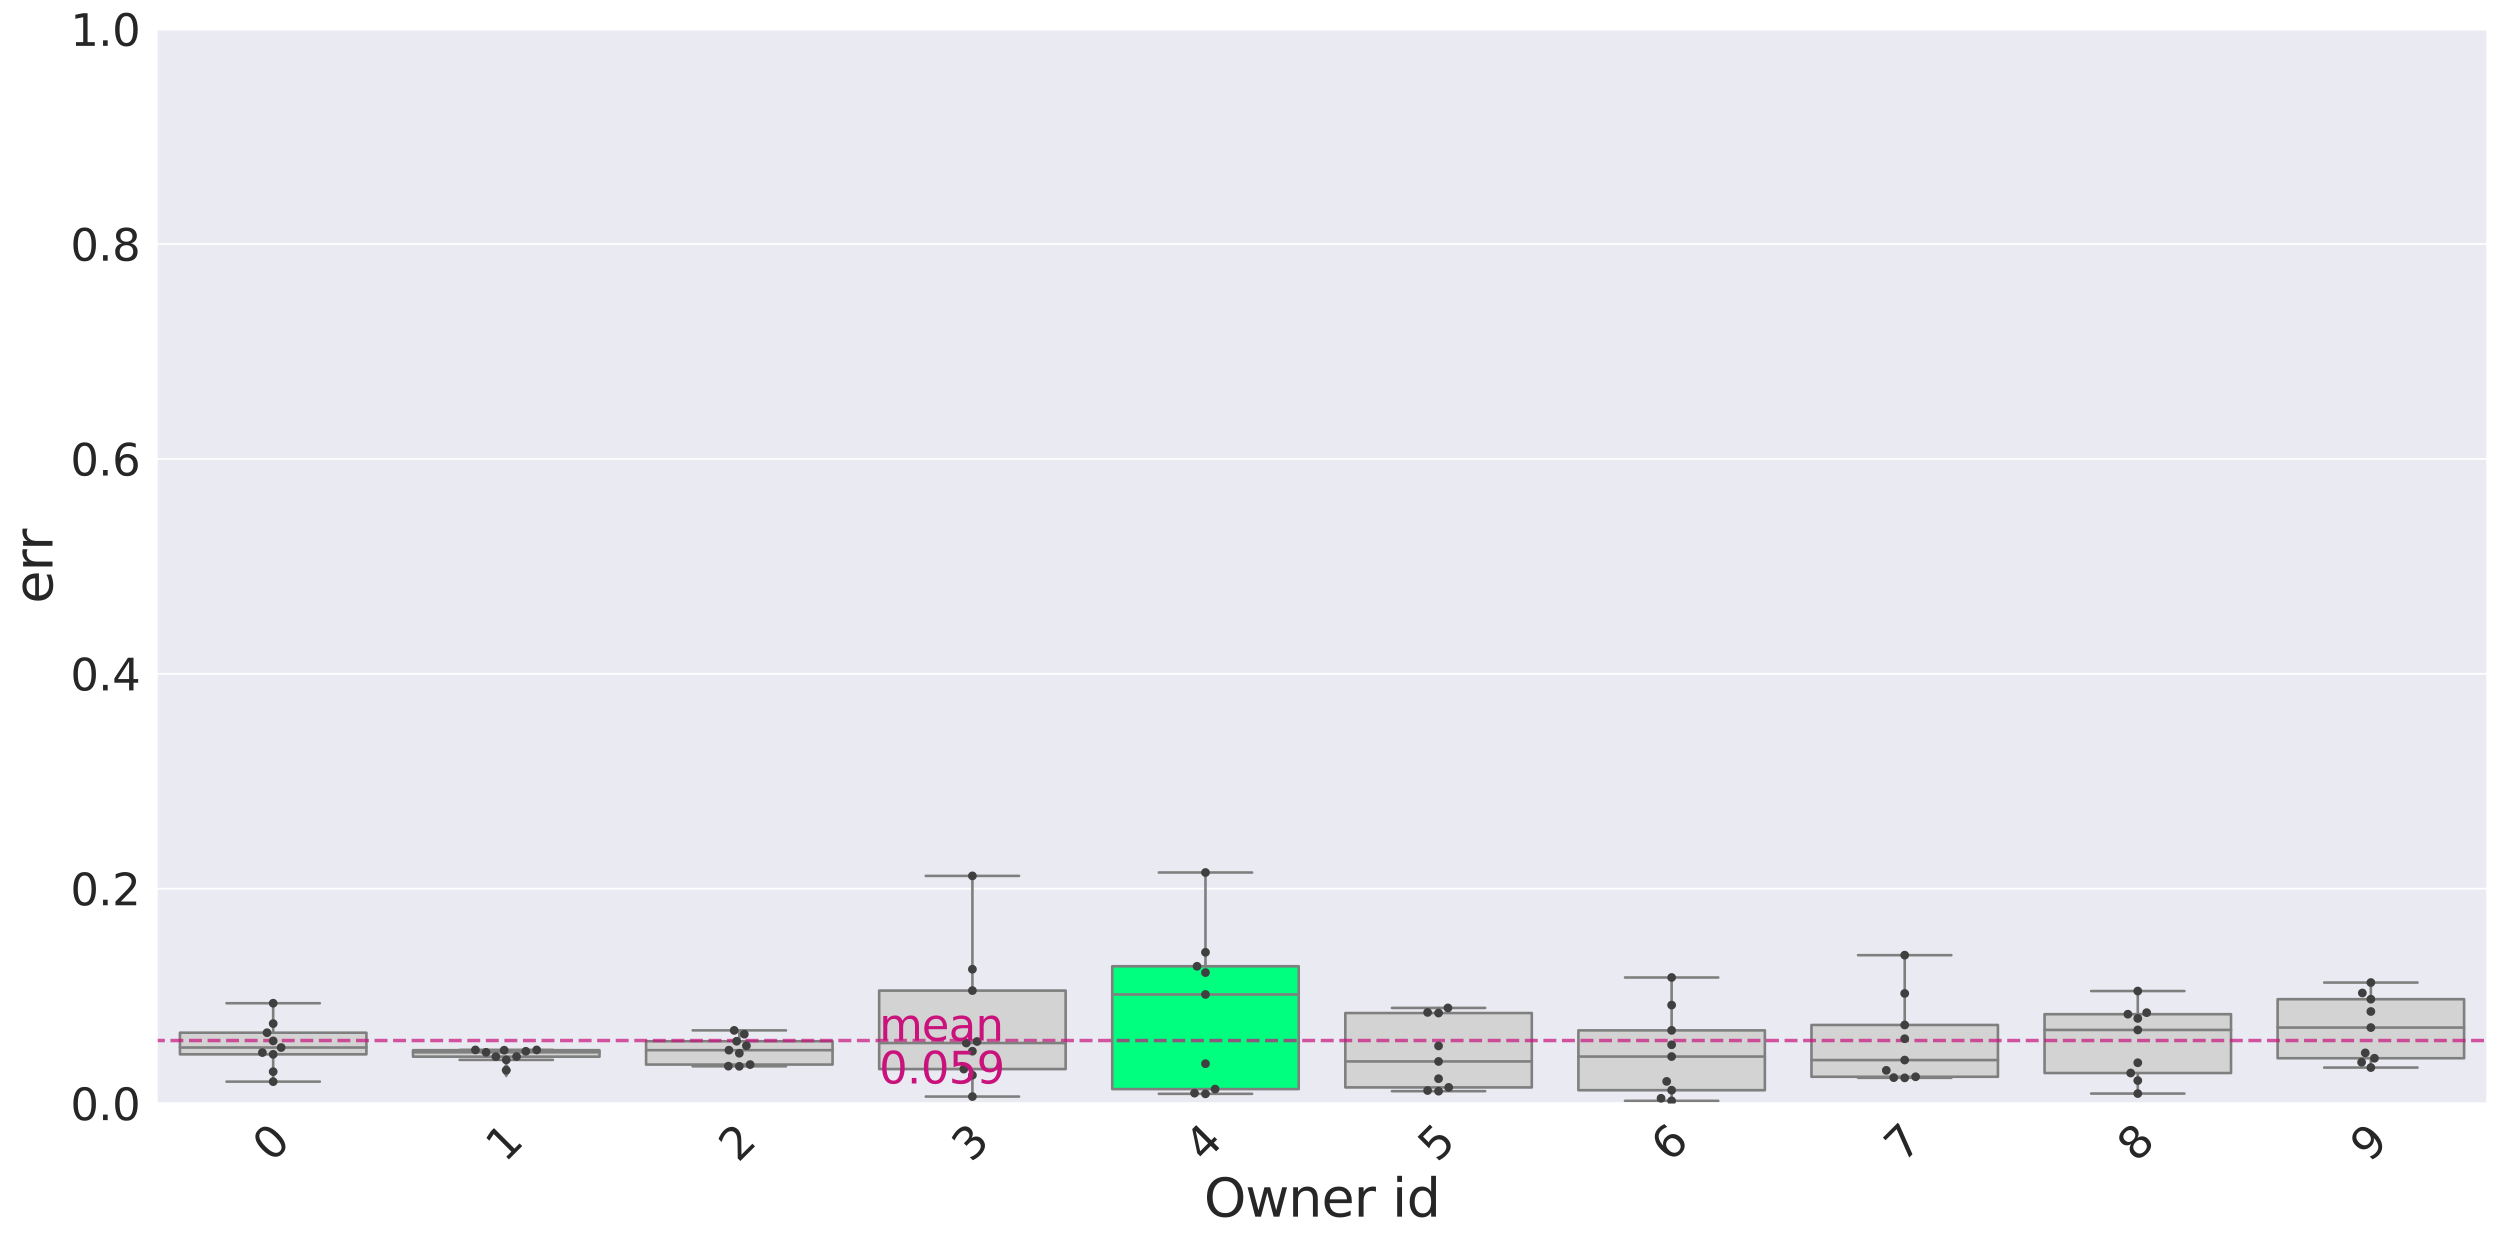 <?xml version="1.0" encoding="utf-8" standalone="no"?>
<!DOCTYPE svg PUBLIC "-//W3C//DTD SVG 1.1//EN"
  "http://www.w3.org/Graphics/SVG/1.1/DTD/svg11.dtd">
<svg xmlns:xlink="http://www.w3.org/1999/xlink" width="1428.322pt" height="708.555pt" viewBox="0 0 1428.322 708.555" xmlns="http://www.w3.org/2000/svg" version="1.1">
 <defs>
  <style type="text/css">*{stroke-linejoin: round; stroke-linecap: butt}</style>
 </defs>
 <g id="figure_1">
  <g id="patch_1">
   <path d="M 0 708.555 
L 1428.322 708.555 
L 1428.322 0 
L 0 0 
z
" style="fill: #ffffff"/>
  </g>
  <g id="axes_1">
   <g id="patch_2">
    <path d="M 89.492 630.464 
L 1421.122 630.464 
L 1421.122 16.698 
L 89.492 16.698 
z
" style="fill: #eaeaf2"/>
   </g>
   <g id="matplotlib.axis_1">
    <g id="xtick_1">
     <g id="text_1">
      <!-- 0 -->
      <g style="fill: #262626" transform="translate(155.328 664.644)rotate(-45)scale(0.25 -0.25)">
       <defs>
        <path id="DejaVuSans-30" d="M 2034 4250 
Q 1547 4250 1301 3770 
Q 1056 3291 1056 2328 
Q 1056 1369 1301 889 
Q 1547 409 2034 409 
Q 2525 409 2770 889 
Q 3016 1369 3016 2328 
Q 3016 3291 2770 3770 
Q 2525 4250 2034 4250 
z
M 2034 4750 
Q 2819 4750 3233 4129 
Q 3647 3509 3647 2328 
Q 3647 1150 3233 529 
Q 2819 -91 2034 -91 
Q 1250 -91 836 529 
Q 422 1150 422 2328 
Q 422 3509 836 4129 
Q 1250 4750 2034 4750 
z
" transform="scale(0.016)"/>
       </defs>
       <use xlink:href="#DejaVuSans-30"/>
      </g>
     </g>
    </g>
    <g id="xtick_2">
     <g id="text_2">
      <!-- 1 -->
      <g style="fill: #262626" transform="translate(288.491 664.644)rotate(-45)scale(0.25 -0.25)">
       <defs>
        <path id="DejaVuSans-31" d="M 794 531 
L 1825 531 
L 1825 4091 
L 703 3866 
L 703 4441 
L 1819 4666 
L 2450 4666 
L 2450 531 
L 3481 531 
L 3481 0 
L 794 0 
L 794 531 
z
" transform="scale(0.016)"/>
       </defs>
       <use xlink:href="#DejaVuSans-31"/>
      </g>
     </g>
    </g>
    <g id="xtick_3">
     <g id="text_3">
      <!-- 2 -->
      <g style="fill: #262626" transform="translate(421.654 664.644)rotate(-45)scale(0.25 -0.25)">
       <defs>
        <path id="DejaVuSans-32" d="M 1228 531 
L 3431 531 
L 3431 0 
L 469 0 
L 469 531 
Q 828 903 1448 1529 
Q 2069 2156 2228 2338 
Q 2531 2678 2651 2914 
Q 2772 3150 2772 3378 
Q 2772 3750 2511 3984 
Q 2250 4219 1831 4219 
Q 1534 4219 1204 4116 
Q 875 4013 500 3803 
L 500 4441 
Q 881 4594 1212 4672 
Q 1544 4750 1819 4750 
Q 2544 4750 2975 4387 
Q 3406 4025 3406 3419 
Q 3406 3131 3298 2873 
Q 3191 2616 2906 2266 
Q 2828 2175 2409 1742 
Q 1991 1309 1228 531 
z
" transform="scale(0.016)"/>
       </defs>
       <use xlink:href="#DejaVuSans-32"/>
      </g>
     </g>
    </g>
    <g id="xtick_4">
     <g id="text_4">
      <!-- 3 -->
      <g style="fill: #262626" transform="translate(554.817 664.644)rotate(-45)scale(0.25 -0.25)">
       <defs>
        <path id="DejaVuSans-33" d="M 2597 2516 
Q 3050 2419 3304 2112 
Q 3559 1806 3559 1356 
Q 3559 666 3084 287 
Q 2609 -91 1734 -91 
Q 1441 -91 1130 -33 
Q 819 25 488 141 
L 488 750 
Q 750 597 1062 519 
Q 1375 441 1716 441 
Q 2309 441 2620 675 
Q 2931 909 2931 1356 
Q 2931 1769 2642 2001 
Q 2353 2234 1838 2234 
L 1294 2234 
L 1294 2753 
L 1863 2753 
Q 2328 2753 2575 2939 
Q 2822 3125 2822 3475 
Q 2822 3834 2567 4026 
Q 2313 4219 1838 4219 
Q 1578 4219 1281 4162 
Q 984 4106 628 3988 
L 628 4550 
Q 988 4650 1302 4700 
Q 1616 4750 1894 4750 
Q 2613 4750 3031 4423 
Q 3450 4097 3450 3541 
Q 3450 3153 3228 2886 
Q 3006 2619 2597 2516 
z
" transform="scale(0.016)"/>
       </defs>
       <use xlink:href="#DejaVuSans-33"/>
      </g>
     </g>
    </g>
    <g id="xtick_5">
     <g id="text_5">
      <!-- 4 -->
      <g style="fill: #262626" transform="translate(687.98 664.644)rotate(-45)scale(0.25 -0.25)">
       <defs>
        <path id="DejaVuSans-34" d="M 2419 4116 
L 825 1625 
L 2419 1625 
L 2419 4116 
z
M 2253 4666 
L 3047 4666 
L 3047 1625 
L 3713 1625 
L 3713 1100 
L 3047 1100 
L 3047 0 
L 2419 0 
L 2419 1100 
L 313 1100 
L 313 1709 
L 2253 4666 
z
" transform="scale(0.016)"/>
       </defs>
       <use xlink:href="#DejaVuSans-34"/>
      </g>
     </g>
    </g>
    <g id="xtick_6">
     <g id="text_6">
      <!-- 5 -->
      <g style="fill: #262626" transform="translate(821.143 664.644)rotate(-45)scale(0.25 -0.25)">
       <defs>
        <path id="DejaVuSans-35" d="M 691 4666 
L 3169 4666 
L 3169 4134 
L 1269 4134 
L 1269 2991 
Q 1406 3038 1543 3061 
Q 1681 3084 1819 3084 
Q 2600 3084 3056 2656 
Q 3513 2228 3513 1497 
Q 3513 744 3044 326 
Q 2575 -91 1722 -91 
Q 1428 -91 1123 -41 
Q 819 9 494 109 
L 494 744 
Q 775 591 1075 516 
Q 1375 441 1709 441 
Q 2250 441 2565 725 
Q 2881 1009 2881 1497 
Q 2881 1984 2565 2268 
Q 2250 2553 1709 2553 
Q 1456 2553 1204 2497 
Q 953 2441 691 2322 
L 691 4666 
z
" transform="scale(0.016)"/>
       </defs>
       <use xlink:href="#DejaVuSans-35"/>
      </g>
     </g>
    </g>
    <g id="xtick_7">
     <g id="text_7">
      <!-- 6 -->
      <g style="fill: #262626" transform="translate(954.306 664.644)rotate(-45)scale(0.25 -0.25)">
       <defs>
        <path id="DejaVuSans-36" d="M 2113 2584 
Q 1688 2584 1439 2293 
Q 1191 2003 1191 1497 
Q 1191 994 1439 701 
Q 1688 409 2113 409 
Q 2538 409 2786 701 
Q 3034 994 3034 1497 
Q 3034 2003 2786 2293 
Q 2538 2584 2113 2584 
z
M 3366 4563 
L 3366 3988 
Q 3128 4100 2886 4159 
Q 2644 4219 2406 4219 
Q 1781 4219 1451 3797 
Q 1122 3375 1075 2522 
Q 1259 2794 1537 2939 
Q 1816 3084 2150 3084 
Q 2853 3084 3261 2657 
Q 3669 2231 3669 1497 
Q 3669 778 3244 343 
Q 2819 -91 2113 -91 
Q 1303 -91 875 529 
Q 447 1150 447 2328 
Q 447 3434 972 4092 
Q 1497 4750 2381 4750 
Q 2619 4750 2861 4703 
Q 3103 4656 3366 4563 
z
" transform="scale(0.016)"/>
       </defs>
       <use xlink:href="#DejaVuSans-36"/>
      </g>
     </g>
    </g>
    <g id="xtick_8">
     <g id="text_8">
      <!-- 7 -->
      <g style="fill: #262626" transform="translate(1087.469 664.644)rotate(-45)scale(0.25 -0.25)">
       <defs>
        <path id="DejaVuSans-37" d="M 525 4666 
L 3525 4666 
L 3525 4397 
L 1831 0 
L 1172 0 
L 2766 4134 
L 525 4134 
L 525 4666 
z
" transform="scale(0.016)"/>
       </defs>
       <use xlink:href="#DejaVuSans-37"/>
      </g>
     </g>
    </g>
    <g id="xtick_9">
     <g id="text_9">
      <!-- 8 -->
      <g style="fill: #262626" transform="translate(1220.632 664.644)rotate(-45)scale(0.25 -0.25)">
       <defs>
        <path id="DejaVuSans-38" d="M 2034 2216 
Q 1584 2216 1326 1975 
Q 1069 1734 1069 1313 
Q 1069 891 1326 650 
Q 1584 409 2034 409 
Q 2484 409 2743 651 
Q 3003 894 3003 1313 
Q 3003 1734 2745 1975 
Q 2488 2216 2034 2216 
z
M 1403 2484 
Q 997 2584 770 2862 
Q 544 3141 544 3541 
Q 544 4100 942 4425 
Q 1341 4750 2034 4750 
Q 2731 4750 3128 4425 
Q 3525 4100 3525 3541 
Q 3525 3141 3298 2862 
Q 3072 2584 2669 2484 
Q 3125 2378 3379 2068 
Q 3634 1759 3634 1313 
Q 3634 634 3220 271 
Q 2806 -91 2034 -91 
Q 1263 -91 848 271 
Q 434 634 434 1313 
Q 434 1759 690 2068 
Q 947 2378 1403 2484 
z
M 1172 3481 
Q 1172 3119 1398 2916 
Q 1625 2713 2034 2713 
Q 2441 2713 2670 2916 
Q 2900 3119 2900 3481 
Q 2900 3844 2670 4047 
Q 2441 4250 2034 4250 
Q 1625 4250 1398 4047 
Q 1172 3844 1172 3481 
z
" transform="scale(0.016)"/>
       </defs>
       <use xlink:href="#DejaVuSans-38"/>
      </g>
     </g>
    </g>
    <g id="xtick_10">
     <g id="text_10">
      <!-- 9 -->
      <g style="fill: #262626" transform="translate(1353.795 664.644)rotate(-45)scale(0.25 -0.25)">
       <defs>
        <path id="DejaVuSans-39" d="M 703 97 
L 703 672 
Q 941 559 1184 500 
Q 1428 441 1663 441 
Q 2288 441 2617 861 
Q 2947 1281 2994 2138 
Q 2813 1869 2534 1725 
Q 2256 1581 1919 1581 
Q 1219 1581 811 2004 
Q 403 2428 403 3163 
Q 403 3881 828 4315 
Q 1253 4750 1959 4750 
Q 2769 4750 3195 4129 
Q 3622 3509 3622 2328 
Q 3622 1225 3098 567 
Q 2575 -91 1691 -91 
Q 1453 -91 1209 -44 
Q 966 3 703 97 
z
M 1959 2075 
Q 2384 2075 2632 2365 
Q 2881 2656 2881 3163 
Q 2881 3666 2632 3958 
Q 2384 4250 1959 4250 
Q 1534 4250 1286 3958 
Q 1038 3666 1038 3163 
Q 1038 2656 1286 2365 
Q 1534 2075 1959 2075 
z
" transform="scale(0.016)"/>
       </defs>
       <use xlink:href="#DejaVuSans-39"/>
      </g>
     </g>
    </g>
    <g id="text_11">
     <!-- Owner id -->
     <g style="fill: #262626" transform="translate(687.873 695.116)scale(0.3 -0.3)">
      <defs>
       <path id="DejaVuSans-4f" d="M 2522 4238 
Q 1834 4238 1429 3725 
Q 1025 3213 1025 2328 
Q 1025 1447 1429 934 
Q 1834 422 2522 422 
Q 3209 422 3611 934 
Q 4013 1447 4013 2328 
Q 4013 3213 3611 3725 
Q 3209 4238 2522 4238 
z
M 2522 4750 
Q 3503 4750 4090 4092 
Q 4678 3434 4678 2328 
Q 4678 1225 4090 567 
Q 3503 -91 2522 -91 
Q 1538 -91 948 565 
Q 359 1222 359 2328 
Q 359 3434 948 4092 
Q 1538 4750 2522 4750 
z
" transform="scale(0.016)"/>
       <path id="DejaVuSans-77" d="M 269 3500 
L 844 3500 
L 1563 769 
L 2278 3500 
L 2956 3500 
L 3675 769 
L 4391 3500 
L 4966 3500 
L 4050 0 
L 3372 0 
L 2619 2869 
L 1863 0 
L 1184 0 
L 269 3500 
z
" transform="scale(0.016)"/>
       <path id="DejaVuSans-6e" d="M 3513 2113 
L 3513 0 
L 2938 0 
L 2938 2094 
Q 2938 2591 2744 2837 
Q 2550 3084 2163 3084 
Q 1697 3084 1428 2787 
Q 1159 2491 1159 1978 
L 1159 0 
L 581 0 
L 581 3500 
L 1159 3500 
L 1159 2956 
Q 1366 3272 1645 3428 
Q 1925 3584 2291 3584 
Q 2894 3584 3203 3211 
Q 3513 2838 3513 2113 
z
" transform="scale(0.016)"/>
       <path id="DejaVuSans-65" d="M 3597 1894 
L 3597 1613 
L 953 1613 
Q 991 1019 1311 708 
Q 1631 397 2203 397 
Q 2534 397 2845 478 
Q 3156 559 3463 722 
L 3463 178 
Q 3153 47 2828 -22 
Q 2503 -91 2169 -91 
Q 1331 -91 842 396 
Q 353 884 353 1716 
Q 353 2575 817 3079 
Q 1281 3584 2069 3584 
Q 2775 3584 3186 3129 
Q 3597 2675 3597 1894 
z
M 3022 2063 
Q 3016 2534 2758 2815 
Q 2500 3097 2075 3097 
Q 1594 3097 1305 2825 
Q 1016 2553 972 2059 
L 3022 2063 
z
" transform="scale(0.016)"/>
       <path id="DejaVuSans-72" d="M 2631 2963 
Q 2534 3019 2420 3045 
Q 2306 3072 2169 3072 
Q 1681 3072 1420 2755 
Q 1159 2438 1159 1844 
L 1159 0 
L 581 0 
L 581 3500 
L 1159 3500 
L 1159 2956 
Q 1341 3275 1631 3429 
Q 1922 3584 2338 3584 
Q 2397 3584 2469 3576 
Q 2541 3569 2628 3553 
L 2631 2963 
z
" transform="scale(0.016)"/>
       <path id="DejaVuSans-20" transform="scale(0.016)"/>
       <path id="DejaVuSans-69" d="M 603 3500 
L 1178 3500 
L 1178 0 
L 603 0 
L 603 3500 
z
M 603 4863 
L 1178 4863 
L 1178 4134 
L 603 4134 
L 603 4863 
z
" transform="scale(0.016)"/>
       <path id="DejaVuSans-64" d="M 2906 2969 
L 2906 4863 
L 3481 4863 
L 3481 0 
L 2906 0 
L 2906 525 
Q 2725 213 2448 61 
Q 2172 -91 1784 -91 
Q 1150 -91 751 415 
Q 353 922 353 1747 
Q 353 2572 751 3078 
Q 1150 3584 1784 3584 
Q 2172 3584 2448 3432 
Q 2725 3281 2906 2969 
z
M 947 1747 
Q 947 1113 1208 752 
Q 1469 391 1925 391 
Q 2381 391 2643 752 
Q 2906 1113 2906 1747 
Q 2906 2381 2643 2742 
Q 2381 3103 1925 3103 
Q 1469 3103 1208 2742 
Q 947 2381 947 1747 
z
" transform="scale(0.016)"/>
      </defs>
      <use xlink:href="#DejaVuSans-4f"/>
      <use xlink:href="#DejaVuSans-77" x="78.711"/>
      <use xlink:href="#DejaVuSans-6e" x="160.498"/>
      <use xlink:href="#DejaVuSans-65" x="223.877"/>
      <use xlink:href="#DejaVuSans-72" x="285.4"/>
      <use xlink:href="#DejaVuSans-20" x="326.514"/>
      <use xlink:href="#DejaVuSans-69" x="358.301"/>
      <use xlink:href="#DejaVuSans-64" x="386.084"/>
     </g>
    </g>
   </g>
   <g id="matplotlib.axis_2">
    <g id="ytick_1">
     <g id="line2d_1">
      <path d="M 89.492 630.464 
L 1421.122 630.464 
" clip-path="url(#p281a63c76b)" style="fill: none; stroke: #ffffff; stroke-linecap: round"/>
     </g>
     <g id="text_12">
      <!-- 0.0 -->
      <g style="fill: #262626" transform="translate(40.234 639.963)scale(0.25 -0.25)">
       <defs>
        <path id="DejaVuSans-2e" d="M 684 794 
L 1344 794 
L 1344 0 
L 684 0 
L 684 794 
z
" transform="scale(0.016)"/>
       </defs>
       <use xlink:href="#DejaVuSans-30"/>
       <use xlink:href="#DejaVuSans-2e" x="63.623"/>
       <use xlink:href="#DejaVuSans-30" x="95.41"/>
      </g>
     </g>
    </g>
    <g id="ytick_2">
     <g id="line2d_2">
      <path d="M 89.492 507.711 
L 1421.122 507.711 
" clip-path="url(#p281a63c76b)" style="fill: none; stroke: #ffffff; stroke-linecap: round"/>
     </g>
     <g id="text_13">
      <!-- 0.2 -->
      <g style="fill: #262626" transform="translate(40.234 517.209)scale(0.25 -0.25)">
       <use xlink:href="#DejaVuSans-30"/>
       <use xlink:href="#DejaVuSans-2e" x="63.623"/>
       <use xlink:href="#DejaVuSans-32" x="95.41"/>
      </g>
     </g>
    </g>
    <g id="ytick_3">
     <g id="line2d_3">
      <path d="M 89.492 384.958 
L 1421.122 384.958 
" clip-path="url(#p281a63c76b)" style="fill: none; stroke: #ffffff; stroke-linecap: round"/>
     </g>
     <g id="text_14">
      <!-- 0.4 -->
      <g style="fill: #262626" transform="translate(40.234 394.456)scale(0.25 -0.25)">
       <use xlink:href="#DejaVuSans-30"/>
       <use xlink:href="#DejaVuSans-2e" x="63.623"/>
       <use xlink:href="#DejaVuSans-34" x="95.41"/>
      </g>
     </g>
    </g>
    <g id="ytick_4">
     <g id="line2d_4">
      <path d="M 89.492 262.205 
L 1421.122 262.205 
" clip-path="url(#p281a63c76b)" style="fill: none; stroke: #ffffff; stroke-linecap: round"/>
     </g>
     <g id="text_15">
      <!-- 0.6 -->
      <g style="fill: #262626" transform="translate(40.234 271.703)scale(0.25 -0.25)">
       <use xlink:href="#DejaVuSans-30"/>
       <use xlink:href="#DejaVuSans-2e" x="63.623"/>
       <use xlink:href="#DejaVuSans-36" x="95.41"/>
      </g>
     </g>
    </g>
    <g id="ytick_5">
     <g id="line2d_5">
      <path d="M 89.492 139.451 
L 1421.122 139.451 
" clip-path="url(#p281a63c76b)" style="fill: none; stroke: #ffffff; stroke-linecap: round"/>
     </g>
     <g id="text_16">
      <!-- 0.8 -->
      <g style="fill: #262626" transform="translate(40.234 148.949)scale(0.25 -0.25)">
       <use xlink:href="#DejaVuSans-30"/>
       <use xlink:href="#DejaVuSans-2e" x="63.623"/>
       <use xlink:href="#DejaVuSans-38" x="95.41"/>
      </g>
     </g>
    </g>
    <g id="ytick_6">
     <g id="line2d_6">
      <path d="M 89.492 16.698 
L 1421.122 16.698 
" clip-path="url(#p281a63c76b)" style="fill: none; stroke: #ffffff; stroke-linecap: round"/>
     </g>
     <g id="text_17">
      <!-- 1.0 -->
      <g style="fill: #262626" transform="translate(40.234 26.196)scale(0.25 -0.25)">
       <use xlink:href="#DejaVuSans-31"/>
       <use xlink:href="#DejaVuSans-2e" x="63.623"/>
       <use xlink:href="#DejaVuSans-30" x="95.41"/>
      </g>
     </g>
    </g>
    <g id="text_18">
     <!-- err -->
     <g style="fill: #262626" transform="translate(29.995 344.881)rotate(-90)scale(0.3 -0.3)">
      <use xlink:href="#DejaVuSans-65"/>
      <use xlink:href="#DejaVuSans-72" x="61.523"/>
      <use xlink:href="#DejaVuSans-72" x="100.887"/>
     </g>
    </g>
   </g>
   <g id="patch_3">
    <path d="M 102.808 602.367 
L 209.339 602.367 
L 209.339 590.023 
L 102.808 590.023 
L 102.808 602.367 
z
" clip-path="url(#p281a63c76b)" style="fill: #d3d3d3; stroke: #7f7f7f; stroke-width: 1.5; stroke-linejoin: miter"/>
   </g>
   <g id="patch_4">
    <path d="M 235.971 603.704 
L 342.502 603.704 
L 342.502 600.016 
L 235.971 600.016 
L 235.971 603.704 
z
" clip-path="url(#p281a63c76b)" style="fill: #d3d3d3; stroke: #7f7f7f; stroke-width: 1.5; stroke-linejoin: miter"/>
   </g>
   <g id="patch_5">
    <path d="M 369.134 608.226 
L 475.665 608.226 
L 475.665 594.891 
L 369.134 594.891 
L 369.134 608.226 
z
" clip-path="url(#p281a63c76b)" style="fill: #d3d3d3; stroke: #7f7f7f; stroke-width: 1.5; stroke-linejoin: miter"/>
   </g>
   <g id="patch_6">
    <path d="M 502.297 610.792 
L 608.828 610.792 
L 608.828 565.955 
L 502.297 565.955 
L 502.297 610.792 
z
" clip-path="url(#p281a63c76b)" style="fill: #d3d3d3; stroke: #7f7f7f; stroke-width: 1.5; stroke-linejoin: miter"/>
   </g>
   <g id="patch_7">
    <path d="M 635.46 622.233 
L 741.991 622.233 
L 741.991 552.063 
L 635.46 552.063 
L 635.46 622.233 
z
" clip-path="url(#p281a63c76b)" style="fill: #00ff7f; stroke: #7f7f7f; stroke-width: 1.5; stroke-linejoin: miter"/>
   </g>
   <g id="patch_8">
    <path d="M 768.623 621.259 
L 875.154 621.259 
L 875.154 578.775 
L 768.623 578.775 
L 768.623 621.259 
z
" clip-path="url(#p281a63c76b)" style="fill: #d3d3d3; stroke: #7f7f7f; stroke-width: 1.5; stroke-linejoin: miter"/>
   </g>
   <g id="patch_9">
    <path d="M 901.786 622.869 
L 1008.317 622.869 
L 1008.317 588.684 
L 901.786 588.684 
L 901.786 622.869 
z
" clip-path="url(#p281a63c76b)" style="fill: #d3d3d3; stroke: #7f7f7f; stroke-width: 1.5; stroke-linejoin: miter"/>
   </g>
   <g id="patch_10">
    <path d="M 1034.949 615.196 
L 1141.48 615.196 
L 1141.48 585.599 
L 1034.949 585.599 
L 1034.949 615.196 
z
" clip-path="url(#p281a63c76b)" style="fill: #d3d3d3; stroke: #7f7f7f; stroke-width: 1.5; stroke-linejoin: miter"/>
   </g>
   <g id="patch_11">
    <path d="M 1168.112 613.051 
L 1274.643 613.051 
L 1274.643 579.44 
L 1168.112 579.44 
L 1168.112 613.051 
z
" clip-path="url(#p281a63c76b)" style="fill: #d3d3d3; stroke: #7f7f7f; stroke-width: 1.5; stroke-linejoin: miter"/>
   </g>
   <g id="patch_12">
    <path d="M 1301.275 604.603 
L 1407.806 604.603 
L 1407.806 570.871 
L 1301.275 570.871 
L 1301.275 604.603 
z
" clip-path="url(#p281a63c76b)" style="fill: #d3d3d3; stroke: #7f7f7f; stroke-width: 1.5; stroke-linejoin: miter"/>
   </g>
   <g id="line2d_7">
    <path d="M 156.074 602.367 
L 156.074 617.969 
" clip-path="url(#p281a63c76b)" style="fill: none; stroke: #7f7f7f; stroke-width: 1.5; stroke-linecap: round"/>
   </g>
   <g id="line2d_8">
    <path d="M 156.074 590.023 
L 156.074 573.17 
" clip-path="url(#p281a63c76b)" style="fill: none; stroke: #7f7f7f; stroke-width: 1.5; stroke-linecap: round"/>
   </g>
   <g id="line2d_9">
    <path d="M 129.441 617.969 
L 182.706 617.969 
" clip-path="url(#p281a63c76b)" style="fill: none; stroke: #7f7f7f; stroke-width: 1.5; stroke-linecap: round"/>
   </g>
   <g id="line2d_10">
    <path d="M 129.441 573.17 
L 182.706 573.17 
" clip-path="url(#p281a63c76b)" style="fill: none; stroke: #7f7f7f; stroke-width: 1.5; stroke-linecap: round"/>
   </g>
   <g id="line2d_11"/>
   <g id="line2d_12">
    <path d="M 289.237 603.704 
L 289.237 605.56 
" clip-path="url(#p281a63c76b)" style="fill: none; stroke: #7f7f7f; stroke-width: 1.5; stroke-linecap: round"/>
   </g>
   <g id="line2d_13">
    <path d="M 289.237 600.016 
L 289.237 599.852 
" clip-path="url(#p281a63c76b)" style="fill: none; stroke: #7f7f7f; stroke-width: 1.5; stroke-linecap: round"/>
   </g>
   <g id="line2d_14">
    <path d="M 262.604 605.56 
L 315.869 605.56 
" clip-path="url(#p281a63c76b)" style="fill: none; stroke: #7f7f7f; stroke-width: 1.5; stroke-linecap: round"/>
   </g>
   <g id="line2d_15">
    <path d="M 262.604 599.852 
L 315.869 599.852 
" clip-path="url(#p281a63c76b)" style="fill: none; stroke: #7f7f7f; stroke-width: 1.5; stroke-linecap: round"/>
   </g>
   <g id="line2d_16">
    <defs>
     <path id="m16f9deee86" d="M -0 3.536 
L 2.121 0 
L -0 -3.536 
L -2.121 -0 
z
" style="stroke: #7f7f7f; stroke-linejoin: miter"/>
    </defs>
    <g clip-path="url(#p281a63c76b)">
     <use xlink:href="#m16f9deee86" x="289.237" y="611.457" style="fill: #7f7f7f; stroke: #7f7f7f; stroke-linejoin: miter"/>
    </g>
   </g>
   <g id="line2d_17">
    <path d="M 422.4 608.226 
L 422.4 609.214 
" clip-path="url(#p281a63c76b)" style="fill: none; stroke: #7f7f7f; stroke-width: 1.5; stroke-linecap: round"/>
   </g>
   <g id="line2d_18">
    <path d="M 422.4 594.891 
L 422.4 588.688 
" clip-path="url(#p281a63c76b)" style="fill: none; stroke: #7f7f7f; stroke-width: 1.5; stroke-linecap: round"/>
   </g>
   <g id="line2d_19">
    <path d="M 395.767 609.214 
L 449.032 609.214 
" clip-path="url(#p281a63c76b)" style="fill: none; stroke: #7f7f7f; stroke-width: 1.5; stroke-linecap: round"/>
   </g>
   <g id="line2d_20">
    <path d="M 395.767 588.688 
L 449.032 588.688 
" clip-path="url(#p281a63c76b)" style="fill: none; stroke: #7f7f7f; stroke-width: 1.5; stroke-linecap: round"/>
   </g>
   <g id="line2d_21"/>
   <g id="line2d_22">
    <path d="M 555.563 610.792 
L 555.563 626.505 
" clip-path="url(#p281a63c76b)" style="fill: none; stroke: #7f7f7f; stroke-width: 1.5; stroke-linecap: round"/>
   </g>
   <g id="line2d_23">
    <path d="M 555.563 565.955 
L 555.563 500.417 
" clip-path="url(#p281a63c76b)" style="fill: none; stroke: #7f7f7f; stroke-width: 1.5; stroke-linecap: round"/>
   </g>
   <g id="line2d_24">
    <path d="M 528.93 626.505 
L 582.195 626.505 
" clip-path="url(#p281a63c76b)" style="fill: none; stroke: #7f7f7f; stroke-width: 1.5; stroke-linecap: round"/>
   </g>
   <g id="line2d_25">
    <path d="M 528.93 500.417 
L 582.195 500.417 
" clip-path="url(#p281a63c76b)" style="fill: none; stroke: #7f7f7f; stroke-width: 1.5; stroke-linecap: round"/>
   </g>
   <g id="line2d_26"/>
   <g id="line2d_27">
    <path d="M 688.726 622.233 
L 688.726 624.937 
" clip-path="url(#p281a63c76b)" style="fill: none; stroke: #7f7f7f; stroke-width: 1.5; stroke-linecap: round"/>
   </g>
   <g id="line2d_28">
    <path d="M 688.726 552.063 
L 688.726 498.493 
" clip-path="url(#p281a63c76b)" style="fill: none; stroke: #7f7f7f; stroke-width: 1.5; stroke-linecap: round"/>
   </g>
   <g id="line2d_29">
    <path d="M 662.093 624.937 
L 715.358 624.937 
" clip-path="url(#p281a63c76b)" style="fill: none; stroke: #7f7f7f; stroke-width: 1.5; stroke-linecap: round"/>
   </g>
   <g id="line2d_30">
    <path d="M 662.093 498.493 
L 715.358 498.493 
" clip-path="url(#p281a63c76b)" style="fill: none; stroke: #7f7f7f; stroke-width: 1.5; stroke-linecap: round"/>
   </g>
   <g id="line2d_31"/>
   <g id="line2d_32">
    <path d="M 821.889 621.259 
L 821.889 623.421 
" clip-path="url(#p281a63c76b)" style="fill: none; stroke: #7f7f7f; stroke-width: 1.5; stroke-linecap: round"/>
   </g>
   <g id="line2d_33">
    <path d="M 821.889 578.775 
L 821.889 575.859 
" clip-path="url(#p281a63c76b)" style="fill: none; stroke: #7f7f7f; stroke-width: 1.5; stroke-linecap: round"/>
   </g>
   <g id="line2d_34">
    <path d="M 795.256 623.421 
L 848.521 623.421 
" clip-path="url(#p281a63c76b)" style="fill: none; stroke: #7f7f7f; stroke-width: 1.5; stroke-linecap: round"/>
   </g>
   <g id="line2d_35">
    <path d="M 795.256 575.859 
L 848.521 575.859 
" clip-path="url(#p281a63c76b)" style="fill: none; stroke: #7f7f7f; stroke-width: 1.5; stroke-linecap: round"/>
   </g>
   <g id="line2d_36"/>
   <g id="line2d_37">
    <path d="M 955.052 622.869 
L 955.052 628.948 
" clip-path="url(#p281a63c76b)" style="fill: none; stroke: #7f7f7f; stroke-width: 1.5; stroke-linecap: round"/>
   </g>
   <g id="line2d_38">
    <path d="M 955.052 588.684 
L 955.052 558.469 
" clip-path="url(#p281a63c76b)" style="fill: none; stroke: #7f7f7f; stroke-width: 1.5; stroke-linecap: round"/>
   </g>
   <g id="line2d_39">
    <path d="M 928.419 628.948 
L 981.684 628.948 
" clip-path="url(#p281a63c76b)" style="fill: none; stroke: #7f7f7f; stroke-width: 1.5; stroke-linecap: round"/>
   </g>
   <g id="line2d_40">
    <path d="M 928.419 558.469 
L 981.684 558.469 
" clip-path="url(#p281a63c76b)" style="fill: none; stroke: #7f7f7f; stroke-width: 1.5; stroke-linecap: round"/>
   </g>
   <g id="line2d_41"/>
   <g id="line2d_42">
    <path d="M 1088.215 615.196 
L 1088.215 615.807 
" clip-path="url(#p281a63c76b)" style="fill: none; stroke: #7f7f7f; stroke-width: 1.5; stroke-linecap: round"/>
   </g>
   <g id="line2d_43">
    <path d="M 1088.215 585.599 
L 1088.215 545.715 
" clip-path="url(#p281a63c76b)" style="fill: none; stroke: #7f7f7f; stroke-width: 1.5; stroke-linecap: round"/>
   </g>
   <g id="line2d_44">
    <path d="M 1061.582 615.807 
L 1114.847 615.807 
" clip-path="url(#p281a63c76b)" style="fill: none; stroke: #7f7f7f; stroke-width: 1.5; stroke-linecap: round"/>
   </g>
   <g id="line2d_45">
    <path d="M 1061.582 545.715 
L 1114.847 545.715 
" clip-path="url(#p281a63c76b)" style="fill: none; stroke: #7f7f7f; stroke-width: 1.5; stroke-linecap: round"/>
   </g>
   <g id="line2d_46"/>
   <g id="line2d_47">
    <path d="M 1221.378 613.051 
L 1221.378 624.788 
" clip-path="url(#p281a63c76b)" style="fill: none; stroke: #7f7f7f; stroke-width: 1.5; stroke-linecap: round"/>
   </g>
   <g id="line2d_48">
    <path d="M 1221.378 579.44 
L 1221.378 566.21 
" clip-path="url(#p281a63c76b)" style="fill: none; stroke: #7f7f7f; stroke-width: 1.5; stroke-linecap: round"/>
   </g>
   <g id="line2d_49">
    <path d="M 1194.745 624.788 
L 1248.01 624.788 
" clip-path="url(#p281a63c76b)" style="fill: none; stroke: #7f7f7f; stroke-width: 1.5; stroke-linecap: round"/>
   </g>
   <g id="line2d_50">
    <path d="M 1194.745 566.21 
L 1248.01 566.21 
" clip-path="url(#p281a63c76b)" style="fill: none; stroke: #7f7f7f; stroke-width: 1.5; stroke-linecap: round"/>
   </g>
   <g id="line2d_51"/>
   <g id="line2d_52">
    <path d="M 1354.541 604.603 
L 1354.541 609.935 
" clip-path="url(#p281a63c76b)" style="fill: none; stroke: #7f7f7f; stroke-width: 1.5; stroke-linecap: round"/>
   </g>
   <g id="line2d_53">
    <path d="M 1354.541 570.871 
L 1354.541 561.357 
" clip-path="url(#p281a63c76b)" style="fill: none; stroke: #7f7f7f; stroke-width: 1.5; stroke-linecap: round"/>
   </g>
   <g id="line2d_54">
    <path d="M 1327.908 609.935 
L 1381.173 609.935 
" clip-path="url(#p281a63c76b)" style="fill: none; stroke: #7f7f7f; stroke-width: 1.5; stroke-linecap: round"/>
   </g>
   <g id="line2d_55">
    <path d="M 1327.908 561.357 
L 1381.173 561.357 
" clip-path="url(#p281a63c76b)" style="fill: none; stroke: #7f7f7f; stroke-width: 1.5; stroke-linecap: round"/>
   </g>
   <g id="line2d_56"/>
   <g id="line2d_57">
    <path d="M 76.176 594.48 
L 1429.322 594.48 
" clip-path="url(#p281a63c76b)" style="fill: none; stroke-dasharray: 7.4,3.2; stroke-dashoffset: 0; stroke: #ca127d; stroke-opacity: 0.7; stroke-width: 2"/>
   </g>
   <g id="line2d_58">
    <path d="M 102.808 598.488 
L 209.339 598.488 
" clip-path="url(#p281a63c76b)" style="fill: none; stroke: #7f7f7f; stroke-width: 1.5; stroke-linecap: round"/>
   </g>
   <g id="line2d_59">
    <path d="M 235.971 601.205 
L 342.502 601.205 
" clip-path="url(#p281a63c76b)" style="fill: none; stroke: #7f7f7f; stroke-width: 1.5; stroke-linecap: round"/>
   </g>
   <g id="line2d_60">
    <path d="M 369.134 599.987 
L 475.665 599.987 
" clip-path="url(#p281a63c76b)" style="fill: none; stroke: #7f7f7f; stroke-width: 1.5; stroke-linecap: round"/>
   </g>
   <g id="line2d_61">
    <path d="M 502.297 595.908 
L 608.828 595.908 
" clip-path="url(#p281a63c76b)" style="fill: none; stroke: #7f7f7f; stroke-width: 1.5; stroke-linecap: round"/>
   </g>
   <g id="line2d_62">
    <path d="M 635.46 568.166 
L 741.991 568.166 
" clip-path="url(#p281a63c76b)" style="fill: none; stroke: #7f7f7f; stroke-width: 1.5; stroke-linecap: round"/>
   </g>
   <g id="line2d_63">
    <path d="M 768.623 606.437 
L 875.154 606.437 
" clip-path="url(#p281a63c76b)" style="fill: none; stroke: #7f7f7f; stroke-width: 1.5; stroke-linecap: round"/>
   </g>
   <g id="line2d_64">
    <path d="M 901.786 603.643 
L 1008.317 603.643 
" clip-path="url(#p281a63c76b)" style="fill: none; stroke: #7f7f7f; stroke-width: 1.5; stroke-linecap: round"/>
   </g>
   <g id="line2d_65">
    <path d="M 1034.949 605.645 
L 1141.48 605.645 
" clip-path="url(#p281a63c76b)" style="fill: none; stroke: #7f7f7f; stroke-width: 1.5; stroke-linecap: round"/>
   </g>
   <g id="line2d_66">
    <path d="M 1168.112 588.436 
L 1274.643 588.436 
" clip-path="url(#p281a63c76b)" style="fill: none; stroke: #7f7f7f; stroke-width: 1.5; stroke-linecap: round"/>
   </g>
   <g id="line2d_67">
    <path d="M 1301.275 587.084 
L 1407.806 587.084 
" clip-path="url(#p281a63c76b)" style="fill: none; stroke: #7f7f7f; stroke-width: 1.5; stroke-linecap: round"/>
   </g>
   <g id="patch_13">
    <path d="M 89.492 630.464 
L 89.492 16.698 
" style="fill: none; stroke: #ffffff; stroke-width: 1.25; stroke-linejoin: miter; stroke-linecap: square"/>
   </g>
   <g id="patch_14">
    <path d="M 1421.122 630.464 
L 1421.122 16.698 
" style="fill: none; stroke: #ffffff; stroke-width: 1.25; stroke-linejoin: miter; stroke-linecap: square"/>
   </g>
   <g id="patch_15">
    <path d="M 89.492 630.464 
L 1421.122 630.464 
" style="fill: none; stroke: #ffffff; stroke-width: 1.25; stroke-linejoin: miter; stroke-linecap: square"/>
   </g>
   <g id="patch_16">
    <path d="M 89.492 16.698 
L 1421.122 16.698 
" style="fill: none; stroke: #ffffff; stroke-width: 1.25; stroke-linejoin: miter; stroke-linecap: square"/>
   </g>
   <g id="PathCollection_1">
    <defs>
     <path id="C0_0_383656037b" d="M 0 2.5 
C 0.663 2.5 1.299 2.237 1.768 1.768 
C 2.237 1.299 2.5 0.663 2.5 -0 
C 2.5 -0.663 2.237 -1.299 1.768 -1.768 
C 1.299 -2.237 0.663 -2.5 0 -2.5 
C -0.663 -2.5 -1.299 -2.237 -1.768 -1.768 
C -2.237 -1.299 -2.5 -0.663 -2.5 0 
C -2.5 0.663 -2.237 1.299 -1.768 1.768 
C -1.299 2.237 -0.663 2.5 0 2.5 
z
"/>
    </defs>
    <g clip-path="url(#p281a63c76b)">
     <use xlink:href="#C0_0_383656037b" x="156.074" y="617.969" style="fill: #404040"/>
    </g>
    <g clip-path="url(#p281a63c76b)">
     <use xlink:href="#C0_0_383656037b" x="156.074" y="612.282" style="fill: #404040"/>
    </g>
    <g clip-path="url(#p281a63c76b)">
     <use xlink:href="#C0_0_383656037b" x="156.074" y="602.367" style="fill: #404040"/>
    </g>
    <g clip-path="url(#p281a63c76b)">
     <use xlink:href="#C0_0_383656037b" x="149.907" y="601.375" style="fill: #404040"/>
    </g>
    <g clip-path="url(#p281a63c76b)">
     <use xlink:href="#C0_0_383656037b" x="160.625" y="598.488" style="fill: #404040"/>
    </g>
    <g clip-path="url(#p281a63c76b)">
     <use xlink:href="#C0_0_383656037b" x="156.074" y="594.705" style="fill: #404040"/>
    </g>
    <g clip-path="url(#p281a63c76b)">
     <use xlink:href="#C0_0_383656037b" x="152.575" y="590.023" style="fill: #404040"/>
    </g>
    <g clip-path="url(#p281a63c76b)">
     <use xlink:href="#C0_0_383656037b" x="156.074" y="584.816" style="fill: #404040"/>
    </g>
    <g clip-path="url(#p281a63c76b)">
     <use xlink:href="#C0_0_383656037b" x="156.074" y="573.17" style="fill: #404040"/>
    </g>
   </g>
   <g id="PathCollection_2">
    <defs>
     <path id="C1_0_226b9aef83" d="M 0 2.5 
C 0.663 2.5 1.299 2.237 1.768 1.768 
C 2.237 1.299 2.5 0.663 2.5 -0 
C 2.5 -0.663 2.237 -1.299 1.768 -1.768 
C 1.299 -2.237 0.663 -2.5 0 -2.5 
C -0.663 -2.5 -1.299 -2.237 -1.768 -1.768 
C -2.237 -1.299 -2.5 -0.663 -2.5 0 
C -2.5 0.663 -2.237 1.299 -1.768 1.768 
C -1.299 2.237 -0.663 2.5 0 2.5 
z
"/>
    </defs>
    <g clip-path="url(#p281a63c76b)">
     <use xlink:href="#C1_0_226b9aef83" x="289.237" y="611.457" style="fill: #404040"/>
    </g>
    <g clip-path="url(#p281a63c76b)">
     <use xlink:href="#C1_0_226b9aef83" x="289.237" y="605.56" style="fill: #404040"/>
    </g>
    <g clip-path="url(#p281a63c76b)">
     <use xlink:href="#C1_0_226b9aef83" x="283.32" y="603.704" style="fill: #404040"/>
    </g>
    <g clip-path="url(#p281a63c76b)">
     <use xlink:href="#C1_0_226b9aef83" x="295.132" y="603.651" style="fill: #404040"/>
    </g>
    <g clip-path="url(#p281a63c76b)">
     <use xlink:href="#C1_0_226b9aef83" x="277.703" y="601.205" style="fill: #404040"/>
    </g>
    <g clip-path="url(#p281a63c76b)">
     <use xlink:href="#C1_0_226b9aef83" x="300.424" y="600.63" style="fill: #404040"/>
    </g>
    <g clip-path="url(#p281a63c76b)">
     <use xlink:href="#C1_0_226b9aef83" x="288.063" y="600.016" style="fill: #404040"/>
    </g>
    <g clip-path="url(#p281a63c76b)">
     <use xlink:href="#C1_0_226b9aef83" x="306.63" y="599.858" style="fill: #404040"/>
    </g>
    <g clip-path="url(#p281a63c76b)">
     <use xlink:href="#C1_0_226b9aef83" x="271.622" y="599.852" style="fill: #404040"/>
    </g>
   </g>
   <g id="PathCollection_3">
    <defs>
     <path id="C2_0_0e0a2b1fb7" d="M 0 2.5 
C 0.663 2.5 1.299 2.237 1.768 1.768 
C 2.237 1.299 2.5 0.663 2.5 -0 
C 2.5 -0.663 2.237 -1.299 1.768 -1.768 
C 1.299 -2.237 0.663 -2.5 0 -2.5 
C -0.663 -2.5 -1.299 -2.237 -1.768 -1.768 
C -2.237 -1.299 -2.5 -0.663 -2.5 0 
C -2.5 0.663 -2.237 1.299 -1.768 1.768 
C -1.299 2.237 -0.663 2.5 0 2.5 
z
"/>
    </defs>
    <g clip-path="url(#p281a63c76b)">
     <use xlink:href="#C2_0_0e0a2b1fb7" x="422.4" y="609.214" style="fill: #404040"/>
    </g>
    <g clip-path="url(#p281a63c76b)">
     <use xlink:href="#C2_0_0e0a2b1fb7" x="416.136" y="609.123" style="fill: #404040"/>
    </g>
    <g clip-path="url(#p281a63c76b)">
     <use xlink:href="#C2_0_0e0a2b1fb7" x="428.567" y="608.226" style="fill: #404040"/>
    </g>
    <g clip-path="url(#p281a63c76b)">
     <use xlink:href="#C2_0_0e0a2b1fb7" x="422.4" y="601.749" style="fill: #404040"/>
    </g>
    <g clip-path="url(#p281a63c76b)">
     <use xlink:href="#C2_0_0e0a2b1fb7" x="416.448" y="599.987" style="fill: #404040"/>
    </g>
    <g clip-path="url(#p281a63c76b)">
     <use xlink:href="#C2_0_0e0a2b1fb7" x="426.449" y="597.441" style="fill: #404040"/>
    </g>
    <g clip-path="url(#p281a63c76b)">
     <use xlink:href="#C2_0_0e0a2b1fb7" x="420.86" y="594.891" style="fill: #404040"/>
    </g>
    <g clip-path="url(#p281a63c76b)">
     <use xlink:href="#C2_0_0e0a2b1fb7" x="425.243" y="590.858" style="fill: #404040"/>
    </g>
    <g clip-path="url(#p281a63c76b)">
     <use xlink:href="#C2_0_0e0a2b1fb7" x="419.46" y="588.688" style="fill: #404040"/>
    </g>
   </g>
   <g id="PathCollection_4">
    <defs>
     <path id="C3_0_1976bccda2" d="M 0 2.5 
C 0.663 2.5 1.299 2.237 1.768 1.768 
C 2.237 1.299 2.5 0.663 2.5 -0 
C 2.5 -0.663 2.237 -1.299 1.768 -1.768 
C 1.299 -2.237 0.663 -2.5 0 -2.5 
C -0.663 -2.5 -1.299 -2.237 -1.768 -1.768 
C -2.237 -1.299 -2.5 -0.663 -2.5 0 
C -2.5 0.663 -2.237 1.299 -1.768 1.768 
C -1.299 2.237 -0.663 2.5 0 2.5 
z
"/>
    </defs>
    <g clip-path="url(#p281a63c76b)">
     <use xlink:href="#C3_0_1976bccda2" x="555.563" y="626.505" style="fill: #404040"/>
    </g>
    <g clip-path="url(#p281a63c76b)">
     <use xlink:href="#C3_0_1976bccda2" x="555.563" y="614.294" style="fill: #404040"/>
    </g>
    <g clip-path="url(#p281a63c76b)">
     <use xlink:href="#C3_0_1976bccda2" x="550.649" y="610.792" style="fill: #404040"/>
    </g>
    <g clip-path="url(#p281a63c76b)">
     <use xlink:href="#C3_0_1976bccda2" x="555.563" y="600.585" style="fill: #404040"/>
    </g>
    <g clip-path="url(#p281a63c76b)">
     <use xlink:href="#C3_0_1976bccda2" x="552.054" y="595.908" style="fill: #404040"/>
    </g>
    <g clip-path="url(#p281a63c76b)">
     <use xlink:href="#C3_0_1976bccda2" x="558.244" y="595.045" style="fill: #404040"/>
    </g>
    <g clip-path="url(#p281a63c76b)">
     <use xlink:href="#C3_0_1976bccda2" x="555.563" y="565.955" style="fill: #404040"/>
    </g>
    <g clip-path="url(#p281a63c76b)">
     <use xlink:href="#C3_0_1976bccda2" x="555.563" y="553.762" style="fill: #404040"/>
    </g>
    <g clip-path="url(#p281a63c76b)">
     <use xlink:href="#C3_0_1976bccda2" x="555.563" y="500.417" style="fill: #404040"/>
    </g>
   </g>
   <g id="PathCollection_5">
    <defs>
     <path id="C4_0_3bc0b98a28" d="M 0 2.5 
C 0.663 2.5 1.299 2.237 1.768 1.768 
C 2.237 1.299 2.5 0.663 2.5 -0 
C 2.5 -0.663 2.237 -1.299 1.768 -1.768 
C 1.299 -2.237 0.663 -2.5 0 -2.5 
C -0.663 -2.5 -1.299 -2.237 -1.768 -1.768 
C -2.237 -1.299 -2.5 -0.663 -2.5 0 
C -2.5 0.663 -2.237 1.299 -1.768 1.768 
C -1.299 2.237 -0.663 2.5 0 2.5 
z
"/>
    </defs>
    <g clip-path="url(#p281a63c76b)">
     <use xlink:href="#C4_0_3bc0b98a28" x="688.726" y="624.937" style="fill: #404040"/>
    </g>
    <g clip-path="url(#p281a63c76b)">
     <use xlink:href="#C4_0_3bc0b98a28" x="682.477" y="624.538" style="fill: #404040"/>
    </g>
    <g clip-path="url(#p281a63c76b)">
     <use xlink:href="#C4_0_3bc0b98a28" x="694.225" y="622.233" style="fill: #404040"/>
    </g>
    <g clip-path="url(#p281a63c76b)">
     <use xlink:href="#C4_0_3bc0b98a28" x="688.726" y="607.711" style="fill: #404040"/>
    </g>
    <g clip-path="url(#p281a63c76b)">
     <use xlink:href="#C4_0_3bc0b98a28" x="688.726" y="568.166" style="fill: #404040"/>
    </g>
    <g clip-path="url(#p281a63c76b)">
     <use xlink:href="#C4_0_3bc0b98a28" x="688.726" y="555.656" style="fill: #404040"/>
    </g>
    <g clip-path="url(#p281a63c76b)">
     <use xlink:href="#C4_0_3bc0b98a28" x="683.894" y="552.063" style="fill: #404040"/>
    </g>
    <g clip-path="url(#p281a63c76b)">
     <use xlink:href="#C4_0_3bc0b98a28" x="688.726" y="544.085" style="fill: #404040"/>
    </g>
    <g clip-path="url(#p281a63c76b)">
     <use xlink:href="#C4_0_3bc0b98a28" x="688.726" y="498.493" style="fill: #404040"/>
    </g>
   </g>
   <g id="PathCollection_6">
    <defs>
     <path id="C5_0_6490c74408" d="M 0 2.5 
C 0.663 2.5 1.299 2.237 1.768 1.768 
C 2.237 1.299 2.5 0.663 2.5 -0 
C 2.5 -0.663 2.237 -1.299 1.768 -1.768 
C 1.299 -2.237 0.663 -2.5 0 -2.5 
C -0.663 -2.5 -1.299 -2.237 -1.768 -1.768 
C -2.237 -1.299 -2.5 -0.663 -2.5 0 
C -2.5 0.663 -2.237 1.299 -1.768 1.768 
C -1.299 2.237 -0.663 2.5 0 2.5 
z
"/>
    </defs>
    <g clip-path="url(#p281a63c76b)">
     <use xlink:href="#C5_0_6490c74408" x="821.889" y="623.421" style="fill: #404040"/>
    </g>
    <g clip-path="url(#p281a63c76b)">
     <use xlink:href="#C5_0_6490c74408" x="815.638" y="623.046" style="fill: #404040"/>
    </g>
    <g clip-path="url(#p281a63c76b)">
     <use xlink:href="#C5_0_6490c74408" x="827.676" y="621.259" style="fill: #404040"/>
    </g>
    <g clip-path="url(#p281a63c76b)">
     <use xlink:href="#C5_0_6490c74408" x="821.889" y="616.284" style="fill: #404040"/>
    </g>
    <g clip-path="url(#p281a63c76b)">
     <use xlink:href="#C5_0_6490c74408" x="821.889" y="606.437" style="fill: #404040"/>
    </g>
    <g clip-path="url(#p281a63c76b)">
     <use xlink:href="#C5_0_6490c74408" x="821.889" y="597.57" style="fill: #404040"/>
    </g>
    <g clip-path="url(#p281a63c76b)">
     <use xlink:href="#C5_0_6490c74408" x="821.889" y="578.775" style="fill: #404040"/>
    </g>
    <g clip-path="url(#p281a63c76b)">
     <use xlink:href="#C5_0_6490c74408" x="815.636" y="578.424" style="fill: #404040"/>
    </g>
    <g clip-path="url(#p281a63c76b)">
     <use xlink:href="#C5_0_6490c74408" x="827.253" y="575.859" style="fill: #404040"/>
    </g>
   </g>
   <g id="PathCollection_7">
    <defs>
     <path id="C6_0_02953600d6" d="M 0 2.5 
C 0.663 2.5 1.299 2.237 1.768 1.768 
C 2.237 1.299 2.5 0.663 2.5 -0 
C 2.5 -0.663 2.237 -1.299 1.768 -1.768 
C 1.299 -2.237 0.663 -2.5 0 -2.5 
C -0.663 -2.5 -1.299 -2.237 -1.768 -1.768 
C -2.237 -1.299 -2.5 -0.663 -2.5 0 
C -2.5 0.663 -2.237 1.299 -1.768 1.768 
C -1.299 2.237 -0.663 2.5 0 2.5 
z
"/>
    </defs>
    <g clip-path="url(#p281a63c76b)">
     <use xlink:href="#C6_0_02953600d6" x="955.052" y="628.948" style="fill: #404040"/>
    </g>
    <g clip-path="url(#p281a63c76b)">
     <use xlink:href="#C6_0_02953600d6" x="949.001" y="627.485" style="fill: #404040"/>
    </g>
    <g clip-path="url(#p281a63c76b)">
     <use xlink:href="#C6_0_02953600d6" x="955.052" y="622.869" style="fill: #404040"/>
    </g>
    <g clip-path="url(#p281a63c76b)">
     <use xlink:href="#C6_0_02953600d6" x="952.223" y="617.832" style="fill: #404040"/>
    </g>
    <g clip-path="url(#p281a63c76b)">
     <use xlink:href="#C6_0_02953600d6" x="955.052" y="603.643" style="fill: #404040"/>
    </g>
    <g clip-path="url(#p281a63c76b)">
     <use xlink:href="#C6_0_02953600d6" x="955.052" y="596.913" style="fill: #404040"/>
    </g>
    <g clip-path="url(#p281a63c76b)">
     <use xlink:href="#C6_0_02953600d6" x="955.052" y="588.684" style="fill: #404040"/>
    </g>
    <g clip-path="url(#p281a63c76b)">
     <use xlink:href="#C6_0_02953600d6" x="955.052" y="574.233" style="fill: #404040"/>
    </g>
    <g clip-path="url(#p281a63c76b)">
     <use xlink:href="#C6_0_02953600d6" x="955.052" y="558.469" style="fill: #404040"/>
    </g>
   </g>
   <g id="PathCollection_8">
    <defs>
     <path id="C7_0_bd894cae3f" d="M 0 2.5 
C 0.663 2.5 1.299 2.237 1.768 1.768 
C 2.237 1.299 2.5 0.663 2.5 -0 
C 2.5 -0.663 2.237 -1.299 1.768 -1.768 
C 1.299 -2.237 0.663 -2.5 0 -2.5 
C -0.663 -2.5 -1.299 -2.237 -1.768 -1.768 
C -2.237 -1.299 -2.5 -0.663 -2.5 0 
C -2.5 0.663 -2.237 1.299 -1.768 1.768 
C -1.299 2.237 -0.663 2.5 0 2.5 
z
"/>
    </defs>
    <g clip-path="url(#p281a63c76b)">
     <use xlink:href="#C7_0_bd894cae3f" x="1088.215" y="615.807" style="fill: #404040"/>
    </g>
    <g clip-path="url(#p281a63c76b)">
     <use xlink:href="#C7_0_bd894cae3f" x="1081.952" y="615.681" style="fill: #404040"/>
    </g>
    <g clip-path="url(#p281a63c76b)">
     <use xlink:href="#C7_0_bd894cae3f" x="1094.442" y="615.196" style="fill: #404040"/>
    </g>
    <g clip-path="url(#p281a63c76b)">
     <use xlink:href="#C7_0_bd894cae3f" x="1077.7" y="611.535" style="fill: #404040"/>
    </g>
    <g clip-path="url(#p281a63c76b)">
     <use xlink:href="#C7_0_bd894cae3f" x="1088.215" y="605.645" style="fill: #404040"/>
    </g>
    <g clip-path="url(#p281a63c76b)">
     <use xlink:href="#C7_0_bd894cae3f" x="1088.215" y="593.459" style="fill: #404040"/>
    </g>
    <g clip-path="url(#p281a63c76b)">
     <use xlink:href="#C7_0_bd894cae3f" x="1088.215" y="585.599" style="fill: #404040"/>
    </g>
    <g clip-path="url(#p281a63c76b)">
     <use xlink:href="#C7_0_bd894cae3f" x="1088.215" y="567.576" style="fill: #404040"/>
    </g>
    <g clip-path="url(#p281a63c76b)">
     <use xlink:href="#C7_0_bd894cae3f" x="1088.215" y="545.715" style="fill: #404040"/>
    </g>
   </g>
   <g id="PathCollection_9">
    <defs>
     <path id="C8_0_0cae9830e0" d="M 0 2.5 
C 0.663 2.5 1.299 2.237 1.768 1.768 
C 2.237 1.299 2.5 0.663 2.5 -0 
C 2.5 -0.663 2.237 -1.299 1.768 -1.768 
C 1.299 -2.237 0.663 -2.5 0 -2.5 
C -0.663 -2.5 -1.299 -2.237 -1.768 -1.768 
C -2.237 -1.299 -2.5 -0.663 -2.5 0 
C -2.5 0.663 -2.237 1.299 -1.768 1.768 
C -1.299 2.237 -0.663 2.5 0 2.5 
z
"/>
    </defs>
    <g clip-path="url(#p281a63c76b)">
     <use xlink:href="#C8_0_0cae9830e0" x="1221.378" y="624.788" style="fill: #404040"/>
    </g>
    <g clip-path="url(#p281a63c76b)">
     <use xlink:href="#C8_0_0cae9830e0" x="1221.378" y="617.369" style="fill: #404040"/>
    </g>
    <g clip-path="url(#p281a63c76b)">
     <use xlink:href="#C8_0_0cae9830e0" x="1217.342" y="613.051" style="fill: #404040"/>
    </g>
    <g clip-path="url(#p281a63c76b)">
     <use xlink:href="#C8_0_0cae9830e0" x="1221.378" y="607.184" style="fill: #404040"/>
    </g>
    <g clip-path="url(#p281a63c76b)">
     <use xlink:href="#C8_0_0cae9830e0" x="1221.378" y="588.436" style="fill: #404040"/>
    </g>
    <g clip-path="url(#p281a63c76b)">
     <use xlink:href="#C8_0_0cae9830e0" x="1221.378" y="581.856" style="fill: #404040"/>
    </g>
    <g clip-path="url(#p281a63c76b)">
     <use xlink:href="#C8_0_0cae9830e0" x="1215.716" y="579.44" style="fill: #404040"/>
    </g>
    <g clip-path="url(#p281a63c76b)">
     <use xlink:href="#C8_0_0cae9830e0" x="1226.462" y="578.557" style="fill: #404040"/>
    </g>
    <g clip-path="url(#p281a63c76b)">
     <use xlink:href="#C8_0_0cae9830e0" x="1221.378" y="566.21" style="fill: #404040"/>
    </g>
   </g>
   <g id="PathCollection_10">
    <defs>
     <path id="C9_0_b9aab380fd" d="M 0 2.5 
C 0.663 2.5 1.299 2.237 1.768 1.768 
C 2.237 1.299 2.5 0.663 2.5 -0 
C 2.5 -0.663 2.237 -1.299 1.768 -1.768 
C 1.299 -2.237 0.663 -2.5 0 -2.5 
C -0.663 -2.5 -1.299 -2.237 -1.768 -1.768 
C -2.237 -1.299 -2.5 -0.663 -2.5 0 
C -2.5 0.663 -2.237 1.299 -1.768 1.768 
C -1.299 2.237 -0.663 2.5 0 2.5 
z
"/>
    </defs>
    <g clip-path="url(#p281a63c76b)">
     <use xlink:href="#C9_0_b9aab380fd" x="1354.541" y="609.935" style="fill: #404040"/>
    </g>
    <g clip-path="url(#p281a63c76b)">
     <use xlink:href="#C9_0_b9aab380fd" x="1349.259" y="606.899" style="fill: #404040"/>
    </g>
    <g clip-path="url(#p281a63c76b)">
     <use xlink:href="#C9_0_b9aab380fd" x="1356.598" y="604.603" style="fill: #404040"/>
    </g>
    <g clip-path="url(#p281a63c76b)">
     <use xlink:href="#C9_0_b9aab380fd" x="1351.336" y="601.539" style="fill: #404040"/>
    </g>
    <g clip-path="url(#p281a63c76b)">
     <use xlink:href="#C9_0_b9aab380fd" x="1354.541" y="587.084" style="fill: #404040"/>
    </g>
    <g clip-path="url(#p281a63c76b)">
     <use xlink:href="#C9_0_b9aab380fd" x="1354.541" y="577.907" style="fill: #404040"/>
    </g>
    <g clip-path="url(#p281a63c76b)">
     <use xlink:href="#C9_0_b9aab380fd" x="1354.541" y="570.871" style="fill: #404040"/>
    </g>
    <g clip-path="url(#p281a63c76b)">
     <use xlink:href="#C9_0_b9aab380fd" x="1349.672" y="567.319" style="fill: #404040"/>
    </g>
    <g clip-path="url(#p281a63c76b)">
     <use xlink:href="#C9_0_b9aab380fd" x="1354.541" y="561.357" style="fill: #404040"/>
    </g>
   </g>
   <g id="text_19">
    <!-- mean -->
    <g style="fill: #ca127d" transform="translate(502.297 594.48)scale(0.25 -0.25)">
     <defs>
      <path id="DejaVuSans-6d" d="M 3328 2828 
Q 3544 3216 3844 3400 
Q 4144 3584 4550 3584 
Q 5097 3584 5394 3201 
Q 5691 2819 5691 2113 
L 5691 0 
L 5113 0 
L 5113 2094 
Q 5113 2597 4934 2840 
Q 4756 3084 4391 3084 
Q 3944 3084 3684 2787 
Q 3425 2491 3425 1978 
L 3425 0 
L 2847 0 
L 2847 2094 
Q 2847 2600 2669 2842 
Q 2491 3084 2119 3084 
Q 1678 3084 1418 2786 
Q 1159 2488 1159 1978 
L 1159 0 
L 581 0 
L 581 3500 
L 1159 3500 
L 1159 2956 
Q 1356 3278 1631 3431 
Q 1906 3584 2284 3584 
Q 2666 3584 2933 3390 
Q 3200 3197 3328 2828 
z
" transform="scale(0.016)"/>
      <path id="DejaVuSans-61" d="M 2194 1759 
Q 1497 1759 1228 1600 
Q 959 1441 959 1056 
Q 959 750 1161 570 
Q 1363 391 1709 391 
Q 2188 391 2477 730 
Q 2766 1069 2766 1631 
L 2766 1759 
L 2194 1759 
z
M 3341 1997 
L 3341 0 
L 2766 0 
L 2766 531 
Q 2569 213 2275 61 
Q 1981 -91 1556 -91 
Q 1019 -91 701 211 
Q 384 513 384 1019 
Q 384 1609 779 1909 
Q 1175 2209 1959 2209 
L 2766 2209 
L 2766 2266 
Q 2766 2663 2505 2880 
Q 2244 3097 1772 3097 
Q 1472 3097 1187 3025 
Q 903 2953 641 2809 
L 641 3341 
Q 956 3463 1253 3523 
Q 1550 3584 1831 3584 
Q 2591 3584 2966 3190 
Q 3341 2797 3341 1997 
z
" transform="scale(0.016)"/>
     </defs>
     <use xlink:href="#DejaVuSans-6d"/>
     <use xlink:href="#DejaVuSans-65" x="97.412"/>
     <use xlink:href="#DejaVuSans-61" x="158.936"/>
     <use xlink:href="#DejaVuSans-6e" x="220.215"/>
    </g>
   </g>
   <g id="text_20">
    <!-- 0.059 -->
    <g style="fill: #ca127d" transform="translate(502.297 619.031)scale(0.25 -0.25)">
     <use xlink:href="#DejaVuSans-30"/>
     <use xlink:href="#DejaVuSans-2e" x="63.623"/>
     <use xlink:href="#DejaVuSans-30" x="95.41"/>
     <use xlink:href="#DejaVuSans-35" x="159.033"/>
     <use xlink:href="#DejaVuSans-39" x="222.656"/>
    </g>
   </g>
  </g>
 </g>
 <defs>
  <clipPath id="p281a63c76b">
   <rect x="89.492" y="16.698" width="1331.63" height="613.766"/>
  </clipPath>
 </defs>
</svg>
